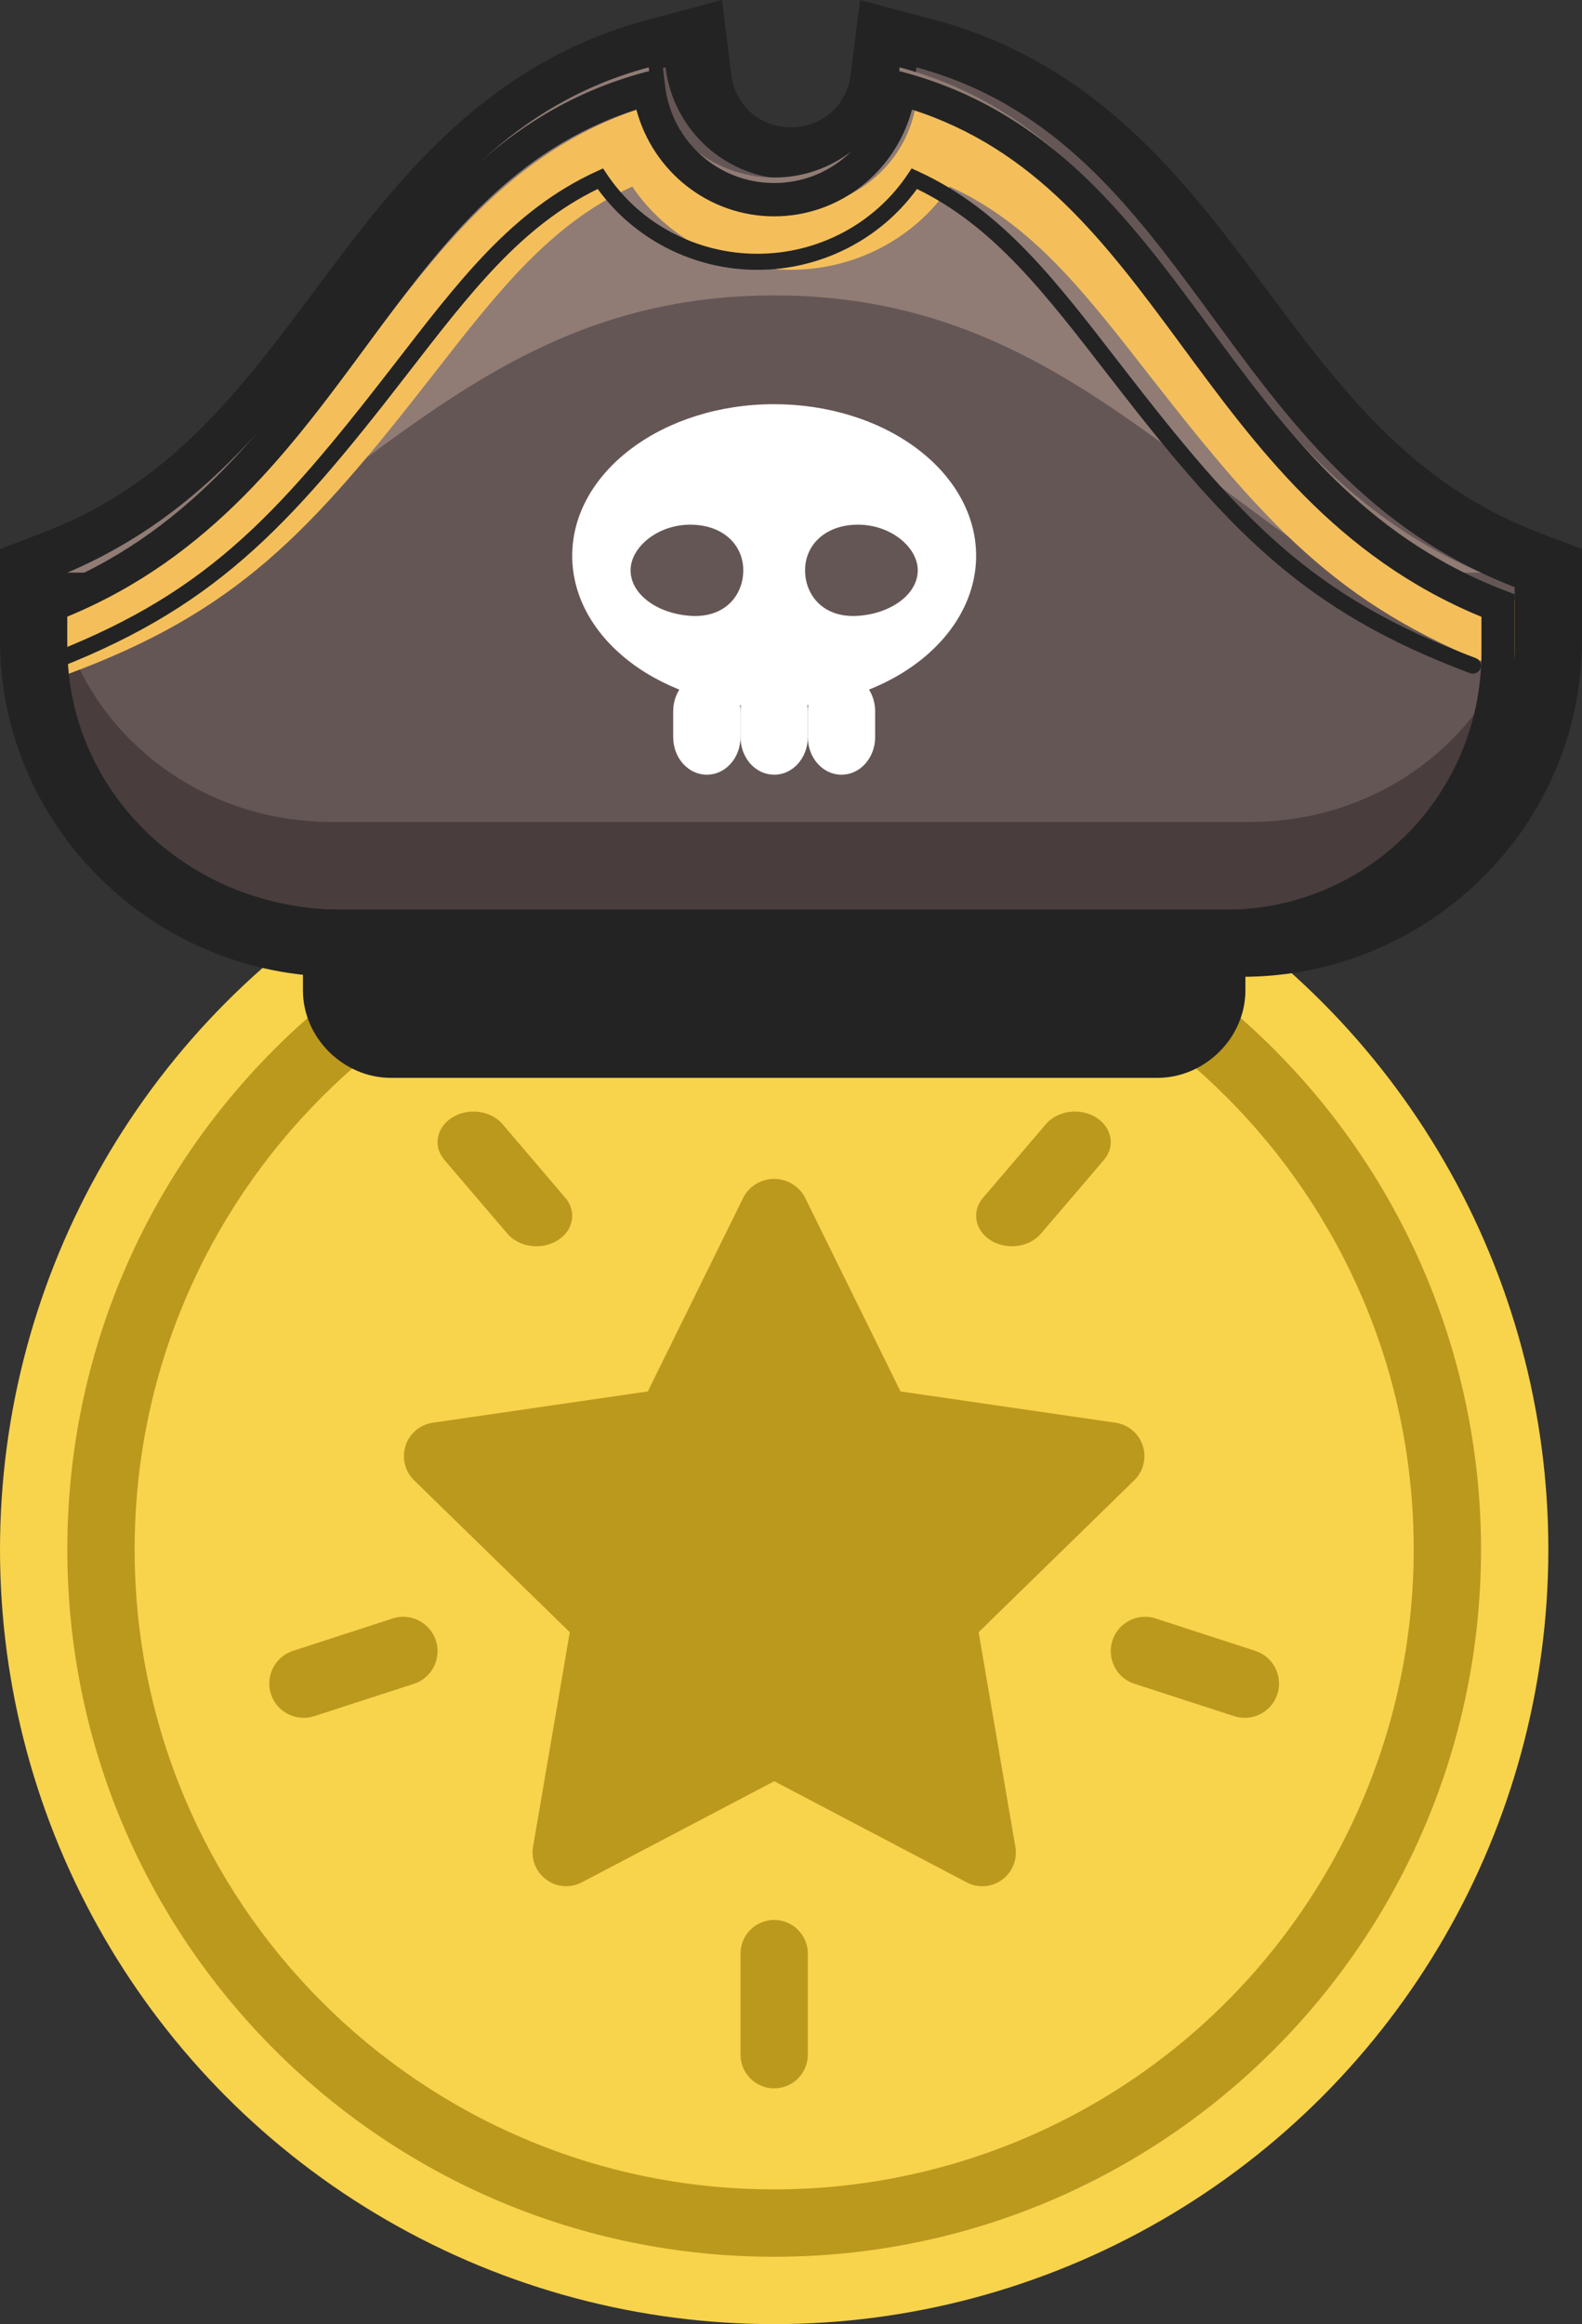 <?xml version="1.0" encoding="UTF-8"?>
<svg width="47px" height="69px" viewBox="0 0 47 69" version="1.1" xmlns="http://www.w3.org/2000/svg" xmlns:xlink="http://www.w3.org/1999/xlink">
    <rect x="0" y="0" width="47" height="69" fill="#333333" stroke="none"/>
    <title>Group 9</title>
    <g id="Page-1" stroke="none" stroke-width="1" fill="none" fill-rule="evenodd">
        <g id="Desktop-HD-Copy" transform="translate(-41, -34)">
            <g id="Group-9" transform="translate(41, 34)">
                <g id="gold-coin" transform="translate(0, 23)" fill-rule="nonzero">
                    <circle id="Oval" fill="#F8D34C" cx="23" cy="23" r="23"></circle>
                    <path d="M23,2 C11.402,2 2,11.402 2,23 C2,34.598 11.402,44 23,44 C34.598,44 44,34.598 44,23 C44,17.43 41.788,12.089 37.849,8.151 C33.911,4.212 28.57,2 23,2 Z M23,42 C12.507,42 4,33.493 4,23 C4,12.507 12.507,4 23,4 C33.493,4 42,12.507 42,23 C42,28.039 39.998,32.872 36.435,36.435 C32.872,39.998 28.039,42 23,42 Z" id="Shape" fill="#BB991D"></path>
                    <path d="M23,39 C22.448,39 22,38.552 22,38 L22,35 C22,34.448 22.448,34 23,34 C23.552,34 24,34.448 24,35 L24,38 C24,38.552 23.552,39 23,39 Z" id="Path" fill="#BB991D"></path>
                    <path d="M37.951,27.295 C37.777,27.831 37.201,28.124 36.665,27.95 L33.749,27.004 C33.387,26.904 33.109,26.613 33.026,26.247 C32.942,25.881 33.066,25.499 33.349,25.252 C33.632,25.005 34.028,24.933 34.38,25.065 L37.291,26.011 C37.828,26.184 38.123,26.758 37.951,27.295 Z" id="Path" fill="#BB991D"></path>
                    <path d="M32.561,10.174 C32.79,10.315 32.943,10.528 32.987,10.765 C33.031,11.002 32.962,11.245 32.795,11.439 L30.922,13.628 C30.576,14.032 29.911,14.121 29.437,13.826 C28.962,13.532 28.858,12.966 29.204,12.562 L31.077,10.37 C31.424,9.968 32.088,9.88 32.561,10.174 L32.561,10.174 Z" id="Path" fill="#BB991D"></path>
                    <path d="M13.44,10.174 C13.668,10.032 13.954,9.974 14.233,10.011 C14.513,10.049 14.763,10.179 14.929,10.374 L16.797,12.564 C17.142,12.968 17.037,13.534 16.562,13.827 C16.086,14.121 15.421,14.031 15.076,13.627 L13.2,11.433 C12.858,11.029 12.966,10.466 13.44,10.174 Z" id="Path" fill="#BB991D"></path>
                    <path d="M8.05,27.297 C7.876,26.761 8.17,26.185 8.706,26.011 L11.62,25.065 C11.971,24.933 12.367,25.005 12.65,25.252 C12.933,25.499 13.058,25.881 12.974,26.247 C12.891,26.613 12.613,26.904 12.251,27.004 L9.337,27.95 C8.801,28.124 8.225,27.832 8.05,27.297 L8.05,27.297 Z" id="Path" fill="#BB991D"></path>
                    <path d="M29.183,33 C29.021,33 28.861,32.96 28.718,32.884 L23.002,29.881 L17.286,32.884 C16.95,33.06 16.542,33.031 16.235,32.807 C15.927,32.584 15.773,32.205 15.836,31.83 L16.928,25.458 L12.302,20.947 C12.03,20.681 11.931,20.283 12.049,19.92 C12.167,19.558 12.48,19.294 12.856,19.239 L19.246,18.31 L22.104,12.514 C22.291,12.195 22.632,12 23,12 C23.368,12 23.709,12.195 23.896,12.514 L26.754,18.31 L33.144,19.239 C33.52,19.294 33.833,19.558 33.951,19.92 C34.069,20.283 33.97,20.681 33.698,20.947 L29.074,25.458 L30.166,31.83 C30.216,32.12 30.135,32.418 29.945,32.644 C29.755,32.87 29.475,33 29.181,33 L29.183,33 Z" id="Path" fill="#BB991D"></path>
                </g>
                <g id="Group-2">
                    <path d="M11.613,25 C10.211,25 9,26.181 9,27.596 L9,29.403 C9,30.819 10.211,32 11.613,32 L34.387,32 C35.789,32 37,30.819 37,29.403 L37,27.596 C37,26.181 35.789,25 34.387,25 L11.613,25 Z" id="Fill-45" fill="#232323"></path>
                    <path d="M25.551,0 L25.271,2.231 C25.159,3.131 24.417,3.78 23.5,3.78 C22.583,3.78 21.841,3.131 21.728,2.231 L21.449,0 L19.255,0.585 C14.429,1.871 11.788,5.363 9.465,8.472 C7.142,11.581 5.076,14.369 1.266,15.818 L0,16.299 L0,19.005 C0,24.509 4.541,29 10.104,29 L36.896,29 C42.459,29 47,24.509 47,19.005 L47,16.299 L45.734,15.818 C41.924,14.369 39.858,11.581 37.535,8.472 C35.212,5.363 32.571,1.871 27.745,0.585 L25.551,0 Z M18.625,4.985 C19.646,6.611 21.466,7.687 23.5,7.687 L23.5,7.687 C25.534,7.687 27.354,6.611 28.375,4.985 C30.829,6.158 32.451,8.241 34.358,10.794 C36.461,13.609 38.884,16.92 43.05,18.915 L43.05,19.005 C43.05,22.412 40.34,25.093 36.896,25.093 L10.104,25.093 C6.661,25.093 3.95,22.412 3.95,19.005 L3.95,18.915 C8.116,16.92 10.539,13.609 12.642,10.795 C14.549,8.241 16.171,6.158 18.625,4.985 Z" id="Fill-46" fill="#232323"></path>
                    <path d="M27.227,2 C26.994,3.895 25.396,5.319 23.5,5.319 C21.604,5.319 20.006,3.896 19.773,2 C11.494,4.247 10.763,14.038 2,17.432 L2,18.82 C2,23.352 5.621,27 10.12,27 L36.88,27 C41.378,27 45,23.352 45,18.82 L45,17.432 C36.237,14.038 35.506,4.247 27.227,2 Z" id="Fill-49" fill="#655656"></path>
                    <path d="M26.729,2 C26.496,3.868 24.897,5.271 23,5.271 C21.103,5.271 19.504,3.868 19.271,2 C11.152,4.171 10.286,13.482 2,17 L6.177,17 C11.844,13.27 15.582,8.77 23,8.77 C30.418,8.77 34.156,13.27 39.823,17 L44,17 C35.714,13.482 34.848,4.17 26.729,2 Z" id="Fill-50" fill="#907C75"></path>
                    <path d="M2,19 L2,19.198 C2,23.52 5.621,27 10.12,27 L36.88,27 C41.378,27 45,23.52 45,19.198 L45,19 C43.896,22.147 40.807,24.402 37.15,24.402 L9.85,24.402 C6.193,24.402 3.104,22.147 2,19 Z" id="Fill-51" fill="#493D3D"></path>
                    <path d="M27.224,3.001 C26.992,4.822 25.393,6.19 23.498,6.19 C21.602,6.19 20.004,4.822 19.771,3.001 C11.493,5.16 10.762,14.568 2,17.83 L2,19.163 C2,19.446 2.016,19.725 2.045,20 L2.05,20 C7.029,18.15 9.182,15.844 12.784,11.231 C14.743,8.722 16.317,6.658 18.785,5.539 C19.826,7.08 21.599,8.009 23.5,8.009 C25.401,8.009 27.175,7.08 28.215,5.539 C30.683,6.658 32.257,8.722 34.216,11.231 C37.818,15.844 39.972,18.15 44.95,20 L44.955,19.995 C44.985,19.722 45,19.444 45,19.163 L45,17.829 C36.238,14.568 35.506,5.159 27.229,3 L27.224,3.001 Z" id="Fill-52" fill="#F4BF5B"></path>
                    <path d="M26.309,2 L26.239,2.565 C26.036,4.207 24.651,5.434 23,5.434 C21.349,5.434 19.964,4.207 19.761,2.565 L19.692,2 L19.143,2.148 C14.833,3.312 12.483,6.443 10.168,9.583 C7.852,12.723 5.555,15.889 1.316,17.522 L1,17.644 L1,19.365 C1,24.14 4.851,28 9.616,28 L36.384,28 C41.149,28 45,24.14 45,19.365 L45,17.644 L44.684,17.522 C40.445,15.889 38.148,12.723 35.833,9.583 C33.517,6.442 31.168,3.312 26.857,2.148 L26.309,2 Z M27.094,3.254 C30.75,4.424 32.826,7.169 35.039,10.17 C37.295,13.231 39.691,16.534 44.013,18.313 L44.013,19.365 C44.013,23.609 40.619,27.011 36.384,27.011 L9.616,27.011 C5.381,27.011 1.987,23.609 1.987,19.365 L1.987,18.312 C6.309,16.534 8.705,13.231 10.961,10.171 C13.174,7.169 15.25,4.424 18.906,3.254 C19.395,5.093 21.056,6.423 23,6.423 C24.944,6.423 26.605,5.093 27.094,3.254 Z" id="Fill-53" fill="#232323"></path>
                    <path d="M17.916,5 L17.724,5.088 C15.21,6.238 13.626,8.343 11.687,10.85 C8.121,15.456 6.049,17.705 1.157,19.538 C1.031,19.586 0.968,19.724 1.016,19.847 C1.065,19.97 1.206,20.031 1.332,19.984 C6.307,18.119 8.502,15.756 12.076,11.138 C13.969,8.692 15.481,6.717 17.758,5.611 C18.848,7.109 20.61,8.011 22.5,8.011 C24.39,8.011 26.152,7.109 27.242,5.611 C29.518,6.717 31.031,8.692 32.924,11.138 C36.498,15.756 38.693,18.119 43.668,19.984 C43.794,20.031 43.935,19.97 43.984,19.847 C44.032,19.724 43.969,19.586 43.843,19.538 C38.951,17.705 36.879,15.456 33.313,10.85 C31.373,8.343 29.79,6.238 27.276,5.088 L27.084,5 L26.968,5.173 C25.982,6.647 24.302,7.534 22.5,7.534 C20.698,7.534 19.018,6.647 18.032,5.173 L17.916,5 Z" id="Fill-54" fill="#232323"></path>
                    <path d="M23,12 C19.686,12 17,14.015 17,16.5 C17,18.985 19.686,21 23,21 C24.591,21 26.118,20.526 27.243,19.682 C28.368,18.838 29,17.694 29,16.5 C29,15.306 28.368,14.162 27.242,13.318 C26.117,12.474 24.591,12 23,12 Z M20.507,15.577 C21.486,15.577 22.082,16.183 22.082,16.93 C22.082,17.678 21.53,18.355 20.507,18.283 C19.531,18.216 18.734,17.647 18.734,16.93 C18.734,16.254 19.528,15.577 20.507,15.577 Z M25.493,15.577 C26.472,15.577 27.266,16.254 27.266,16.93 C27.266,17.647 26.469,18.216 25.493,18.283 C24.47,18.355 23.918,17.678 23.918,16.93 C23.918,16.183 24.514,15.577 25.493,15.577 Z" id="Fill-55" fill="#FFFFFF"></path>
                    <path d="M23,20 C23.554,20 24,20.499 24,21.119 L24,21.881 C24,22.501 23.554,23 23,23 C22.446,23 22,22.501 22,21.881 L22,21.119 C22,20.499 22.446,20 23,20 Z" id="Fill-56" fill="#FFFFFF"></path>
                    <path d="M25,20 C25.554,20 26,20.499 26,21.119 L26,21.881 C26,22.501 25.554,23 25,23 C24.446,23 24,22.501 24,21.881 L24,21.119 C24,20.499 24.446,20 25,20 Z" id="Fill-57" fill="#FFFFFF"></path>
                    <path d="M21,20 C21.554,20 22,20.499 22,21.119 L22,21.881 C22,22.501 21.554,23 21,23 C20.446,23 20,22.501 20,21.881 L20,21.119 C20,20.499 20.446,20 21,20 Z" id="Fill-58" fill="#FFFFFF"></path>
                </g>
            </g>
        </g>
    </g>
</svg>